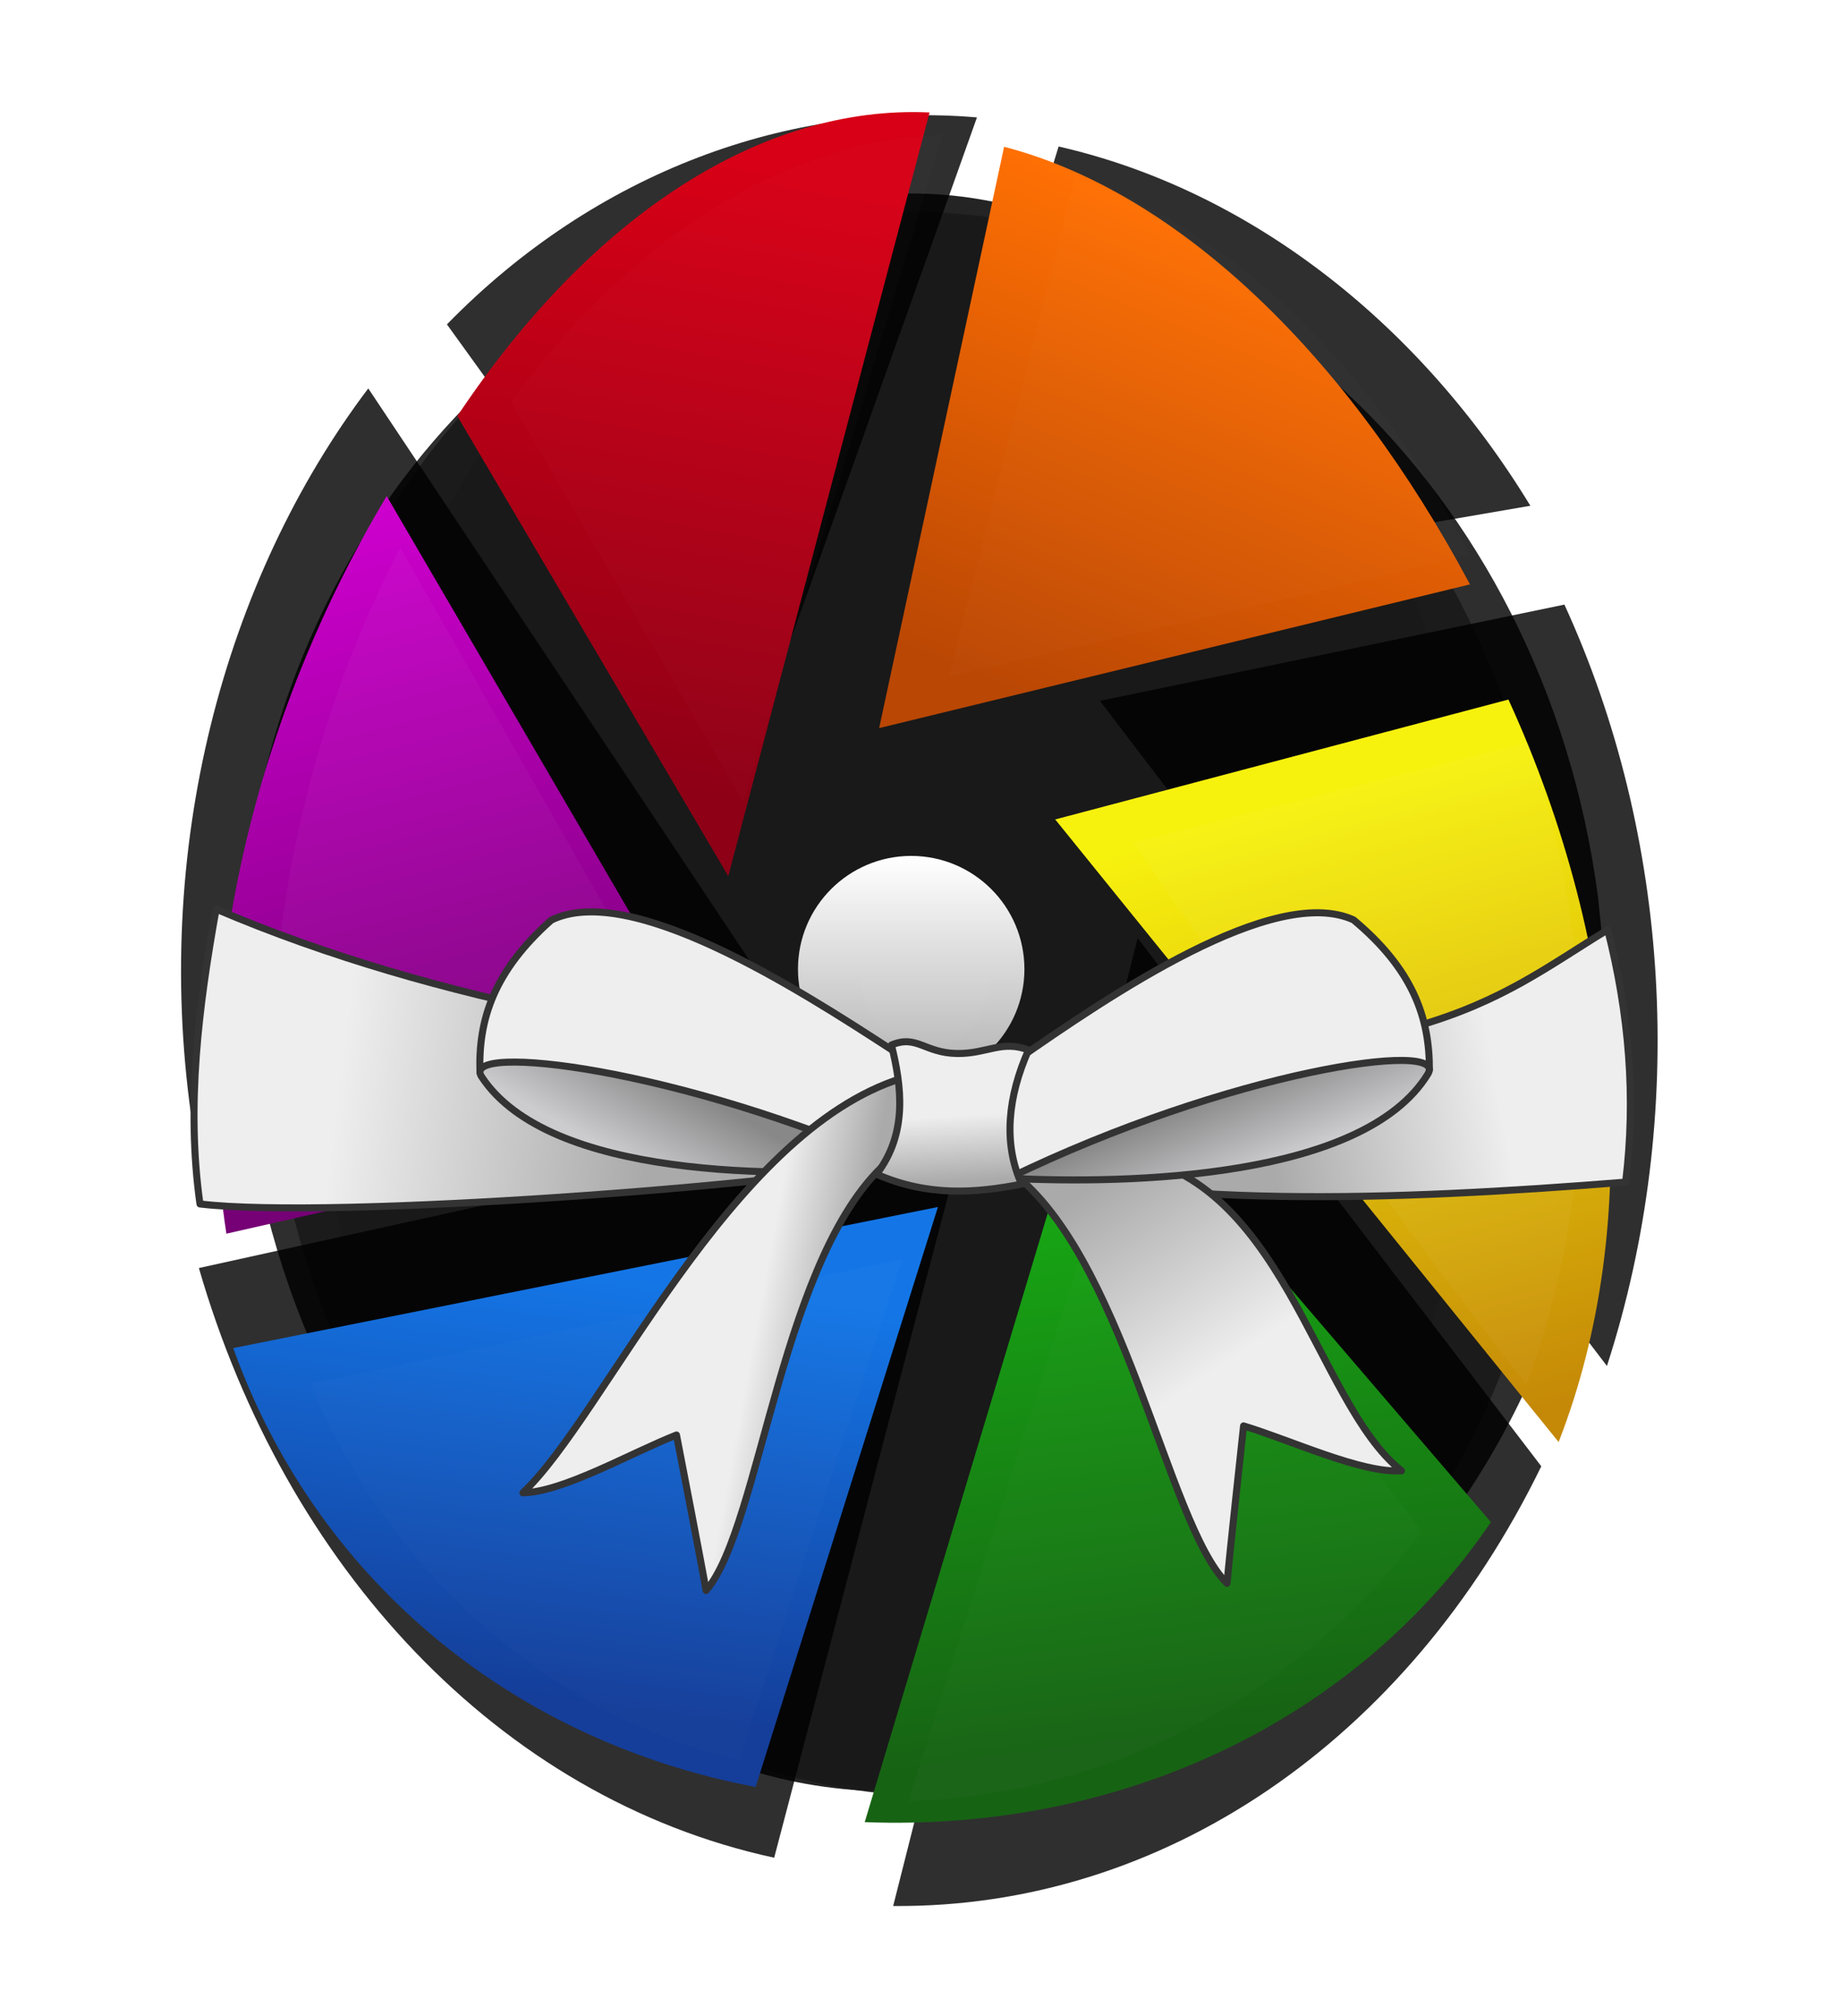 <svg xmlns="http://www.w3.org/2000/svg" xmlns:svg="http://www.w3.org/2000/svg" xmlns:xlink="http://www.w3.org/1999/xlink" id="svg2" width="45.783" height="50.117" version="1.1" viewBox="0 0 45.783 50.117"><defs id="defs4"><linearGradient id="linearGradient4346"><stop id="stop4348" offset="0" stop-color="#cccccf" stop-opacity="1"/><stop id="stop4350" offset="1" stop-color="#888" stop-opacity="1"/></linearGradient><linearGradient id="linearGradient4338"><stop id="stop4340" offset="0" stop-color="#888" stop-opacity="1"/><stop id="stop4342" offset="1" stop-color="#cccccf" stop-opacity="1"/></linearGradient><linearGradient id="linearGradient4330"><stop id="stop4332" offset="0" stop-color="#eee" stop-opacity="1"/><stop id="stop4334" offset="1" stop-color="#aaa" stop-opacity="1"/></linearGradient><linearGradient id="linearGradient4322"><stop id="stop4324" offset="0" stop-color="#eee" stop-opacity="1"/><stop id="stop4326" offset="1" stop-color="#aaa" stop-opacity="1"/></linearGradient><linearGradient id="linearGradient4314"><stop id="stop4316" offset="0" stop-color="#eee" stop-opacity="1"/><stop id="stop4318" offset="1" stop-color="#aaa" stop-opacity="1"/></linearGradient><linearGradient id="linearGradient4298"><stop id="stop4300" offset="0" stop-color="#aaa" stop-opacity="1"/><stop id="stop4302" offset="1" stop-color="#eee" stop-opacity="1"/></linearGradient><linearGradient id="linearGradient4290"><stop id="stop4292" offset="0" stop-color="#aaa" stop-opacity="1"/><stop id="stop4294" offset="1" stop-color="#eee" stop-opacity="1"/></linearGradient><linearGradient id="linearGradient4206"><stop id="stop4208" offset="0" stop-color="#fff" stop-opacity="1"/><stop id="stop4210" offset="1" stop-color="#b0b0b0" stop-opacity="1"/></linearGradient><linearGradient id="linearGradient4209"><stop id="stop4211" offset="0" stop-color="#fff" stop-opacity="1"/><stop id="stop4213" offset="1" stop-color="#fff" stop-opacity="0"/></linearGradient><linearGradient id="linearGradient4163"><stop id="stop4165" offset="0" stop-color="#ff7004" stop-opacity="1"/><stop id="stop4167" offset="1" stop-color="#ba4704" stop-opacity="1"/></linearGradient><linearGradient id="linearGradient4153"><stop id="stop4155" offset="0" stop-color="#d70016" stop-opacity="1"/><stop id="stop4157" offset="1" stop-color="#8d0016" stop-opacity="1"/></linearGradient><linearGradient id="linearGradient4143"><stop id="stop4145" offset="0" stop-color="#d000d0" stop-opacity="1"/><stop id="stop4147" offset="1" stop-color="#760076" stop-opacity="1"/></linearGradient><linearGradient id="linearGradient4133"><stop id="stop4135" offset="0" stop-color="#1476e6" stop-opacity="1"/><stop id="stop4137" offset="1" stop-color="#143e9a" stop-opacity="1"/></linearGradient><linearGradient id="linearGradient4123"><stop id="stop4125" offset="0" stop-color="#17b414" stop-opacity="1"/><stop id="stop4127" offset="1" stop-color="#176314" stop-opacity="1"/></linearGradient><linearGradient id="linearGradient4105"><stop id="stop4107" offset="0" stop-color="#f7f10e" stop-opacity="1"/><stop id="stop4109" offset="1" stop-color="#c58907" stop-opacity="1"/></linearGradient><filter id="filter4107" color-interpolation-filters="sRGB"><feGaussianBlur id="feGaussianBlur4109" stdDeviation="9"/></filter><filter id="filter3902"><feGaussianBlur id="feGaussianBlur3904" stdDeviation="9"/></filter><linearGradient id="linearGradient3885" x1="372.859" x2="318.297" y1="593.388" y2="726.388" gradientTransform="translate(1.875,-533.766)" gradientUnits="userSpaceOnUse" xlink:href="#linearGradient4163"/><linearGradient id="linearGradient3907" x1="277.627" x2="454.048" y1="637.059" y2="683.489" gradientTransform="rotate(60,717.317,524.507)" gradientUnits="userSpaceOnUse" xlink:href="#linearGradient4105"/><linearGradient id="linearGradient3911" x1="253.838" x2="401.186" y1="725.269" y2="612.484" gradientTransform="rotate(120,409.147,523.424)" gradientUnits="userSpaceOnUse" xlink:href="#linearGradient4123"/><linearGradient id="linearGradient3915" x1="326.125" x2="342.125" y1="701.766" y2="581.766" gradientTransform="rotate(180,255.062,522.883)" gradientUnits="userSpaceOnUse" xlink:href="#linearGradient4133"/><linearGradient id="linearGradient3919" x1="456.976" x2="273.627" y1="694.418" y2="643.987" gradientTransform="rotate(-120,100.977,522.342)" gradientUnits="userSpaceOnUse" xlink:href="#linearGradient4143"/><linearGradient id="linearGradient3923" x1="432.115" x2="263.694" y1="650.053" y2="710.341" gradientTransform="rotate(-60,-207.193,521.259)" gradientUnits="userSpaceOnUse" xlink:href="#linearGradient4153"/><filter id="filter3999" width="1.204" height="1.282" x="-.102" y="-.141"><feGaussianBlur id="feGaussianBlur4001" stdDeviation="9.267"/></filter><filter id="filter4007" width="1.239" height="1.214" x="-.119" y="-.107"><feGaussianBlur id="feGaussianBlur4009" stdDeviation="9.267"/></filter><filter id="filter4011" width="1.204" height="1.282" x="-.102" y="-.141"><feGaussianBlur id="feGaussianBlur4013" stdDeviation="9.267"/></filter><filter id="filter4015" width="1.251" height="1.221" x="-.125" y="-.11"><feGaussianBlur id="feGaussianBlur4017" stdDeviation="9.267"/></filter><filter id="filter4019" width="1.239" height="1.214" x="-.119" y="-.107"><feGaussianBlur id="feGaussianBlur4021" stdDeviation="9.267"/></filter><linearGradient id="linearGradient4212" x1="256" x2="256" y1="224" y2="288" gradientUnits="userSpaceOnUse" xlink:href="#linearGradient4206"/><filter id="filter4245" width="1.251" height="1.221" x="-.126" y="-.111"><feGaussianBlur id="feGaussianBlur4247" stdDeviation="9.291"/></filter><filter id="filter4257" width="1.235" height="1.235" x="-.118" y="-.118"><feGaussianBlur id="feGaussianBlur4259" stdDeviation="3.136"/></filter><filter id="filter4308"><feGaussianBlur id="feGaussianBlur4310" stdDeviation="4.831"/></filter><filter id="filter4312"><feGaussianBlur id="feGaussianBlur4314" stdDeviation="4.819"/></filter><filter id="filter4320"><feGaussianBlur id="feGaussianBlur4322" stdDeviation="4.825"/></filter><filter id="filter4328"><feGaussianBlur id="feGaussianBlur4330" stdDeviation="5.057"/></filter><filter id="filter4336"><feGaussianBlur id="feGaussianBlur4338" stdDeviation="5.057"/></filter><filter id="filter4344"><feGaussianBlur id="feGaussianBlur4346" stdDeviation="4.822"/></filter><filter id="filter4348"><feGaussianBlur id="feGaussianBlur4350" stdDeviation="1.758"/></filter><linearGradient id="linearGradient4296" x1="329.71" x2="395.038" y1="308.829" y2="296.997" gradientTransform="matrix(0.088,0,0,0.088,22.649,479.052)" gradientUnits="userSpaceOnUse" xlink:href="#linearGradient4290"/><linearGradient id="linearGradient4304" x1="278.654" x2="313.229" y1="322.764" y2="374.596" gradientTransform="matrix(0.088,0,0,0.088,22.649,479.052)" gradientUnits="userSpaceOnUse" xlink:href="#linearGradient4298"/><linearGradient id="linearGradient4320" x1="192.234" x2="216.681" y1="321.43" y2="325.937" gradientTransform="matrix(0.088,0,0,0.088,22.649,479.052)" gradientUnits="userSpaceOnUse" xlink:href="#linearGradient4314"/><linearGradient id="linearGradient4328" x1="67.429" x2="155.617" y1="289.472" y2="300.176" gradientTransform="matrix(0.088,0,0,0.088,22.649,479.052)" gradientUnits="userSpaceOnUse" xlink:href="#linearGradient4322"/><linearGradient id="linearGradient4336" x1="240.131" x2="241.286" y1="301.943" y2="320.535" gradientTransform="matrix(0.088,0,0,0.088,22.649,479.052)" gradientUnits="userSpaceOnUse" xlink:href="#linearGradient4330"/><linearGradient id="linearGradient4344" x1="313.056" x2="322.83" y1="295.679" y2="318.778" gradientTransform="matrix(0.088,0,0,0.088,22.649,479.052)" gradientUnits="userSpaceOnUse" xlink:href="#linearGradient4338"/><linearGradient id="linearGradient4352" x1="143.436" x2="156.351" y1="311.71" y2="288.612" gradientTransform="matrix(0.088,0,0,0.088,22.649,479.052)" gradientUnits="userSpaceOnUse" xlink:href="#linearGradient4346"/></defs><g id="layer3" display="inline" transform="translate(-47.46,-473.461)"><path id="path3947" fill="#1a1a1a" fill-opacity="1" stroke="none" d="M 491.141,279.439 C 501.675,416.888 409.333,534.541 286.058,529.433 166.425,524.477 79.869,405.573 87.719,275.281 94.815,157.507 178.11,67.056 277.313,62.208 378.71,57.254 473.515,142.645 489.613,264.768" filter="url(#filter4107)" opacity=".95" transform="matrix(0.084,0,0,0.084,46.072,473.516)"/><path id="path3892" fill="#1a1a1a" fill-opacity="1" stroke="none" d="M 478.228,279.319 C 490.635,413.639 408.973,530.898 294.563,531.004 181.066,531.108 92.375,415.635 94.374,283.043 96.205,161.605 174.682,67.26 271.139,62.215 368.01,57.148 459.043,143.354 476.521,264.851" display="inline" filter="url(#filter3902)" opacity=".95" transform="matrix(0.084,0,0,0.084,46.072,473.516)"/><path id="path3021" fill="#1a1a1a" fill-opacity="1" stroke="none" d="M 450.779,230.253 C 477.734,374.941 403.431,532.144 277.382,529.535 155.085,527.004 89.447,374.225 116.983,235.39 137.55,131.691 207.185,61.799 278.291,56.894 350.127,51.938 423.66,113.297 447.9,216.565" display="inline" opacity=".95" transform="matrix(0.084,0,0,0.084,46.072,473.516)"/></g><g id="layer9" display="inline" opacity=".816" transform="translate(-47.46,-473.461)"><g id="g4963" transform="matrix(0.088,0,0,0.088,47.592,475.029)"><path id="path3951" fill="#000" fill-opacity="1" fill-rule="nonzero" stroke="none" d="m 297.663,23.577 c 0,0 -40.563,131.424 -40.563,131.424 0,0 173.876,-29.927 173.876,-29.927 C 399.105,72.737 350.946,35.726 297.663,23.577 Z" display="inline" filter="url(#filter3999)"/><path id="path3953" fill="#000" fill-opacity="1" fill-rule="nonzero" stroke="none" d="m 440.597,153 c 0,0 -131.257,27.19 -131.257,27.19 0,0 143.275,187.923 143.275,187.923 22.958,-70.899 17.851,-149.997 -12.019,-215.113 z" display="inline" filter="url(#filter4245)"/><path id="path3955" fill="#000" fill-opacity="1" fill-rule="nonzero" stroke="none" d="m 434.064,396.451 c 0,0 -114.055,-149.219 -114.055,-149.219 0,0 -69.1,273.453 -69.1,273.453 76.18,0.648 145.351,-46.632 183.155,-124.233 z" display="inline" filter="url(#filter4007)"/><path id="path3957" fill="#000" fill-opacity="1" fill-rule="nonzero" stroke="none" d="m 217.283,507.048 c 0,0 56.453,-214.891 56.453,-214.891 0,0 -219.032,48.285 -219.032,48.285 24.303,83.97 84.403,149.641 162.579,166.606 z" display="inline" filter="url(#filter4011)"/><path id="path3959" fill="#000" fill-opacity="1" fill-rule="nonzero" stroke="none" d="m 53.059,301.035 c 0,0 163.803,-37.664 163.803,-37.664 0,0 -114.291,-171.445 -114.291,-171.445 C 61.94,145.7 40.984,222.217 53.059,301.035 Z" display="inline" filter="url(#filter4015)"/><path id="path3961" fill="#000" fill-opacity="1" fill-rule="nonzero" stroke="none" d="m 124.801,73.83 c 0,0 86.281,119.639 86.281,119.639 0,0 63.504,-178.115 63.504,-178.115 -52.721,-4.511 -107.541,15.211 -149.785,58.476 z" display="inline" filter="url(#filter4019)"/><circle id="path4249" cx="256" cy="256" r="32" fill="#000" fill-opacity="1" stroke="none" d="m 293.311,220.168 c 0.662,18.634 -11.757,34.179 -27.844,34.234 -16.187,0.055 -29.255,-15.576 -29.101,-34.415 0.15,-18.309 12.801,-32.661 28.179,-32.516 15.288,0.144 28.123,14.58 28.767,32.696 z" display="inline" filter="url(#filter4257)"/></g></g><g id="layer2" display="inline" transform="translate(-47.46,-473.461)"><g id="g4941" transform="matrix(0.088,0,0,0.088,47.592,475.029)"><path id="path3902" fill="url(#linearGradient3885)" fill-opacity="1" fill-rule="nonzero" stroke="none" d="m 282.26,23.656 c 0,0 -35.317,164.237 -35.317,164.237 0,0 166.964,-40.605 166.964,-40.605 C 379.74,83.144 331.855,36.539 282.26,23.656 Z" display="inline" filter="url(#filter3903)"/><path id="path3905" fill="url(#linearGradient3907)" fill-opacity="1" fill-rule="nonzero" stroke="none" d="m 424.777,179.823 c 0,0 -128.077,33.877 -128.077,33.877 0,0 142.261,175.904 142.261,175.904 24.065,-61.703 18.128,-139.177 -14.184,-209.781 z" display="inline" filter="url(#filter3903)"/><path id="path3909" fill="url(#linearGradient3911)" fill-opacity="1" fill-rule="nonzero" stroke="none" d="m 419.82,412.234 c 0,0 -112.149,-130.814 -112.149,-130.814 0,0 -64.802,215.571 -64.802,215.571 70.995,2.739 138.136,-27.541 176.95,-84.757 z" display="inline" filter="url(#filter3903)"/><path id="path3913" fill="url(#linearGradient3915)" fill-opacity="1" fill-rule="nonzero" stroke="none" d="m 212.04,487.066 c 0,0 51.514,-163.858 51.514,-163.858 0,0 -199.137,39.852 -199.137,39.852 22.85,63.879 77.16,110.634 147.623,124.006 z" display="inline" filter="url(#filter3903)"/><path id="path3917" fill="url(#linearGradient3919)" fill-opacity="1" fill-rule="nonzero" stroke="none" d="m 62.48,330.734 c 0,0 147.466,-33.423 147.466,-33.423 0,0 -102.162,-174.966 -102.162,-174.966 -36.83,61.404 -56.084,138.289 -45.304,208.389 z" display="inline" filter="url(#filter3903)"/><path id="path3921" fill="url(#linearGradient3923)" fill-opacity="1" fill-rule="nonzero" stroke="none" d="m 127.743,99.734 c 0,0 76.563,129.981 76.563,129.981 0,0 56.876,-215.757 56.876,-215.757 -46.916,-2.176 -95.288,28.543 -133.439,85.775 z" display="inline" filter="url(#filter3903)"/><circle id="path4204" cx="256" cy="256" r="32" fill="url(#linearGradient4212)" fill-opacity="1" stroke="none" d="m 281.78,255.222 c 0.778,18.308 -10.982,33.285 -26.267,33.451 -15.285,0.167 -27.636,-14.525 -27.588,-32.813 0.048,-18.289 11.808,-33.266 26.267,-33.451 14.458,-0.186 26.81,14.505 27.588,32.813 z"/></g></g><g id="layer6" display="inline" opacity=".5" transform="translate(-47.46,-473.461)"><g id="g4952" transform="matrix(0.088,0,0,0.088,47.592,475.029)"><path id="path4023" fill="#fff" fill-opacity="1" fill-rule="nonzero" stroke="none" d="M 266.598,173.377 C 316.243,161.723 365.408,151 413.681,138.831 386.368,85.524 345.514,45.822 302.279,32.378 c 0,0 -35.681,140.998 -35.681,140.998 z" display="inline" filter="url(#filter4312)" opacity=".15"/><path id="path4025" fill="#fff" fill-opacity="1" fill-rule="nonzero" stroke="none" d="m 318.818,220.312 c 35.168,51.053 71.707,102.588 111.032,153.078 20.707,-54.776 20.491,-121.996 0.662,-181.517 0,0 -111.694,28.439 -111.694,28.439 z" display="inline" filter="url(#filter4320)" opacity=".25"/><path id="path4027" fill="#fff" fill-opacity="1" fill-rule="nonzero" stroke="none" d="m 255.212,491.108 c 56.269,-1.786 110.341,-29.75 145.06,-76.295 0,0 -85.63,-112.243 -85.63,-112.243 0,0 -59.43,188.539 -59.43,188.539 z" display="inline" filter="url(#filter4336)" opacity=".15"/><path id="path4029" fill="#fff" fill-opacity="1" fill-rule="nonzero" stroke="none" d="m 86.217,373.123 c 22.49,53.56 67.314,93.269 121.101,106.371 0,0 46.027,-141.407 46.027,-141.407 0,0 -167.128,35.036 -167.128,35.036 z" display="inline" filter="url(#filter4344)" opacity=".15"/><path id="path4031" fill="#fff" fill-opacity="1" fill-rule="nonzero" stroke="none" d="m 111.122,137.826 c -28.404,55.01 -41.532,122.533 -33.107,182.215 0,0 121.417,-28.822 121.417,-28.822 0,0 -87.853,-154.321 -87.853,-154.321 0,0 -0.458,0.928 -0.458,0.928 z" display="inline" filter="url(#filter4308)" opacity=".25"/><path id="path4033" fill="#fff" fill-opacity="1" fill-rule="nonzero" stroke="none" d="m 264.308,20.39 c -43.296,1.285 -87.73,29.034 -121.383,75.308 0,0 65.635,113.067 65.635,113.067 0,0 56.181,-188.41 56.181,-188.41 0,0 -0.433,0.035 -0.433,0.035 z" display="inline" filter="url(#filter4328)" opacity=".15"/><path id="path4214" fill="#fff" fill-opacity="1" stroke="none" d="m 259.497,232.576 c -14.734,-0.076 -23.96,27.216 -12.763,39.633 8.571,11.17 26.413,7.675 30.526,-7.81 4.402,-13.316 -2.649,-30.569 -14.159,-31.655 -1.194,-0.204 -2.396,-0.278 -3.604,-0.168 z" display="inline" filter="url(#filter4348)" opacity=".15"/></g></g><g id="layer1" transform="translate(-20.119,-477.872)"><path id="path3436" fill="url(#linearGradient4328)" fill-opacity="1" fill-rule="nonzero" stroke="#333" stroke-dasharray="none" stroke-dashoffset="0" stroke-linecap="round" stroke-linejoin="round" stroke-miterlimit="4" stroke-opacity="1" stroke-width=".175" d="m 25.494,500.475 c 5.673,2.417 11.643,3.244 17.814,4.042 -0.052,0.777 0.42,1.433 -0.6,2.197 -3.048,0.627 -14.3,1.482 -17.616,1.092 -0.344,-2.444 -0.037,-4.888 0.401,-7.331 z" clip-rule="nonzero" color="#000" color-interpolation="sRGB" color-interpolation-filters="linearRGB" color-rendering="auto" display="inline" enable-background="accumulate" image-rendering="auto" opacity="1" overflow="visible" shape-rendering="auto" text-rendering="auto" visibility="visible" style="isolation:auto;mix-blend-mode:normal;solid-color:#000;solid-opacity:1"/><path id="path3438" fill="url(#linearGradient4296)" fill-opacity="1" fill-rule="nonzero" stroke="#333" stroke-dasharray="none" stroke-dashoffset="0" stroke-linecap="round" stroke-linejoin="round" stroke-miterlimit="4" stroke-opacity="1" stroke-width=".175" d="m 60.1,500.989 c -2.994,1.825 -4.385,3.452 -15.958,3.384 l 0.272,2.322 c 4.465,1.239 10.313,1.031 16.131,0.568 0.26,-2.092 0.086,-4.183 -0.445,-6.275 z" clip-rule="nonzero" color="#000" color-interpolation="sRGB" color-interpolation-filters="linearRGB" color-rendering="auto" display="inline" enable-background="accumulate" image-rendering="auto" opacity="1" overflow="visible" shape-rendering="auto" text-rendering="auto" visibility="visible" style="isolation:auto;mix-blend-mode:normal;solid-color:#000;solid-opacity:1"/><path id="path4282" fill="url(#linearGradient4304)" fill-opacity="1" fill-rule="nonzero" stroke="#333" stroke-dasharray="none" stroke-dashoffset="0" stroke-linecap="round" stroke-linejoin="round" stroke-miterlimit="4" stroke-opacity="1" stroke-width=".175" d="m 47.86,506.567 c 4.182,0.393 4.945,6.163 7.111,7.872 -0.986,0.07 -2.753,-0.762 -3.926,-1.115 -0.08,0.754 -0.332,3.03 -0.412,3.914 -1.503,-1.471 -2.572,-8.302 -5.485,-10.321 z" clip-rule="nonzero" color="#000" color-interpolation="sRGB" color-interpolation-filters="linearRGB" color-rendering="auto" display="inline" enable-background="accumulate" image-rendering="auto" opacity="1" overflow="visible" shape-rendering="auto" text-rendering="auto" visibility="visible" style="isolation:auto;mix-blend-mode:normal;solid-color:#000;solid-opacity:1"/><path id="path4270" fill="#eee" fill-opacity="1" fill-rule="nonzero" stroke="#333" stroke-dasharray="none" stroke-dashoffset="0" stroke-linecap="round" stroke-linejoin="round" stroke-miterlimit="4" stroke-opacity="1" stroke-width=".175" d="m 45.385,504.243 c 2.335,-1.626 6.412,-4.403 8.393,-3.501 1.466,1.224 1.892,2.415 1.888,3.726 l -10.465,2.7 c -0.172,-1.004 -0.349,-1.921 0.184,-2.925 z" clip-rule="nonzero" color="#000" color-interpolation="sRGB" color-interpolation-filters="linearRGB" color-rendering="auto" display="inline" enable-background="accumulate" image-rendering="auto" opacity="1" overflow="visible" shape-rendering="auto" text-rendering="auto" visibility="visible" style="isolation:auto;mix-blend-mode:normal;solid-color:#000;solid-opacity:1"/><path id="path4268" fill="url(#linearGradient4344)" fill-opacity="1" fill-rule="nonzero" stroke="#333" stroke-dasharray="none" stroke-dashoffset="0" stroke-linecap="round" stroke-linejoin="round" stroke-miterlimit="4" stroke-opacity="1" stroke-width=".175" d="m 45.2,507.167 c 5.49,-2.666 10.963,-3.464 10.428,-2.592 -1.59,2.595 -7.389,2.744 -10.428,2.592 z" clip-rule="nonzero" color="#000" color-interpolation="sRGB" color-interpolation-filters="linearRGB" color-rendering="auto" display="inline" enable-background="accumulate" image-rendering="auto" opacity="1" overflow="visible" shape-rendering="auto" text-rendering="auto" visibility="visible" style="isolation:auto;mix-blend-mode:normal;solid-color:#000;solid-opacity:1"/><path id="path4278" fill="#eee" fill-opacity="1" fill-rule="nonzero" stroke="#333" stroke-dasharray="none" stroke-dashoffset="0" stroke-linecap="round" stroke-linejoin="round" stroke-miterlimit="4" stroke-opacity="1" stroke-width=".175" d="m 42.324,503.992 c -2.383,-1.554 -6.543,-4.205 -8.496,-3.243 -1.428,1.268 -1.817,2.472 -1.773,3.782 l 10.542,2.379 c 0.141,-1.008 0.29,-1.931 -0.273,-2.918 z" clip-rule="nonzero" color="#000" color-interpolation="sRGB" color-interpolation-filters="linearRGB" color-rendering="auto" display="inline" enable-background="accumulate" image-rendering="auto" opacity="1" overflow="visible" shape-rendering="auto" text-rendering="auto" visibility="visible" style="isolation:auto;mix-blend-mode:normal;solid-color:#000;solid-opacity:1"/><path id="path4280" fill="url(#linearGradient4352)" fill-opacity="1" fill-rule="nonzero" stroke="#333" stroke-dasharray="none" stroke-dashoffset="0" stroke-linecap="round" stroke-linejoin="round" stroke-miterlimit="4" stroke-opacity="1" stroke-width=".175" d="m 42.597,506.91 c -5.569,-2.497 -11.064,-3.127 -10.503,-2.271 1.668,2.545 7.469,2.516 10.503,2.271 z" clip-rule="nonzero" color="#000" color-interpolation="sRGB" color-interpolation-filters="linearRGB" color-rendering="auto" display="inline" enable-background="accumulate" image-rendering="auto" opacity="1" overflow="visible" shape-rendering="auto" text-rendering="auto" visibility="visible" style="isolation:auto;mix-blend-mode:normal;solid-color:#000;solid-opacity:1"/><path id="path4284" fill="url(#linearGradient4320)" fill-opacity="1" fill-rule="nonzero" stroke="#333" stroke-dasharray="none" stroke-dashoffset="0" stroke-linecap="round" stroke-linejoin="round" stroke-miterlimit="4" stroke-opacity="1" stroke-width=".175" d="m 42.569,504.674 c -4.333,1.332 -7.43,8.429 -9.447,10.313 0.988,-0.013 2.68,-0.988 3.82,-1.437 0.142,0.745 0.583,2.992 0.736,3.866 1.376,-1.591 1.873,-8.487 4.608,-10.741 0.901,-0.864 0.353,-1.136 0.282,-2 z" clip-rule="nonzero" color="#000" color-interpolation="sRGB" color-interpolation-filters="linearRGB" color-rendering="auto" display="inline" enable-background="accumulate" image-rendering="auto" opacity="1" overflow="visible" shape-rendering="auto" text-rendering="auto" visibility="visible" style="isolation:auto;mix-blend-mode:normal;solid-color:#000;solid-opacity:1"/><path id="path4245" fill="url(#linearGradient4336)" fill-opacity="1" fill-rule="nonzero" stroke="#333" stroke-dasharray="none" stroke-dashoffset="0" stroke-linecap="round" stroke-linejoin="round" stroke-miterlimit="4" stroke-opacity="1" stroke-width=".175" d="m 42.288,503.854 c 0.632,-0.266 0.824,0.202 1.64,0.211 0.74,0.007 1.105,-0.342 1.769,-0.087 -0.512,1.153 -0.637,2.312 -0.173,3.335 -1.151,0.223 -2.325,0.313 -3.607,-0.247 0.783,-1.021 0.622,-2.19 0.371,-3.211 z" clip-rule="nonzero" color="#000" color-interpolation="sRGB" color-interpolation-filters="linearRGB" color-rendering="auto" display="inline" enable-background="accumulate" image-rendering="auto" opacity="1" overflow="visible" shape-rendering="auto" text-rendering="auto" visibility="visible" style="isolation:auto;mix-blend-mode:normal;solid-color:#000;solid-opacity:1"/></g></svg>